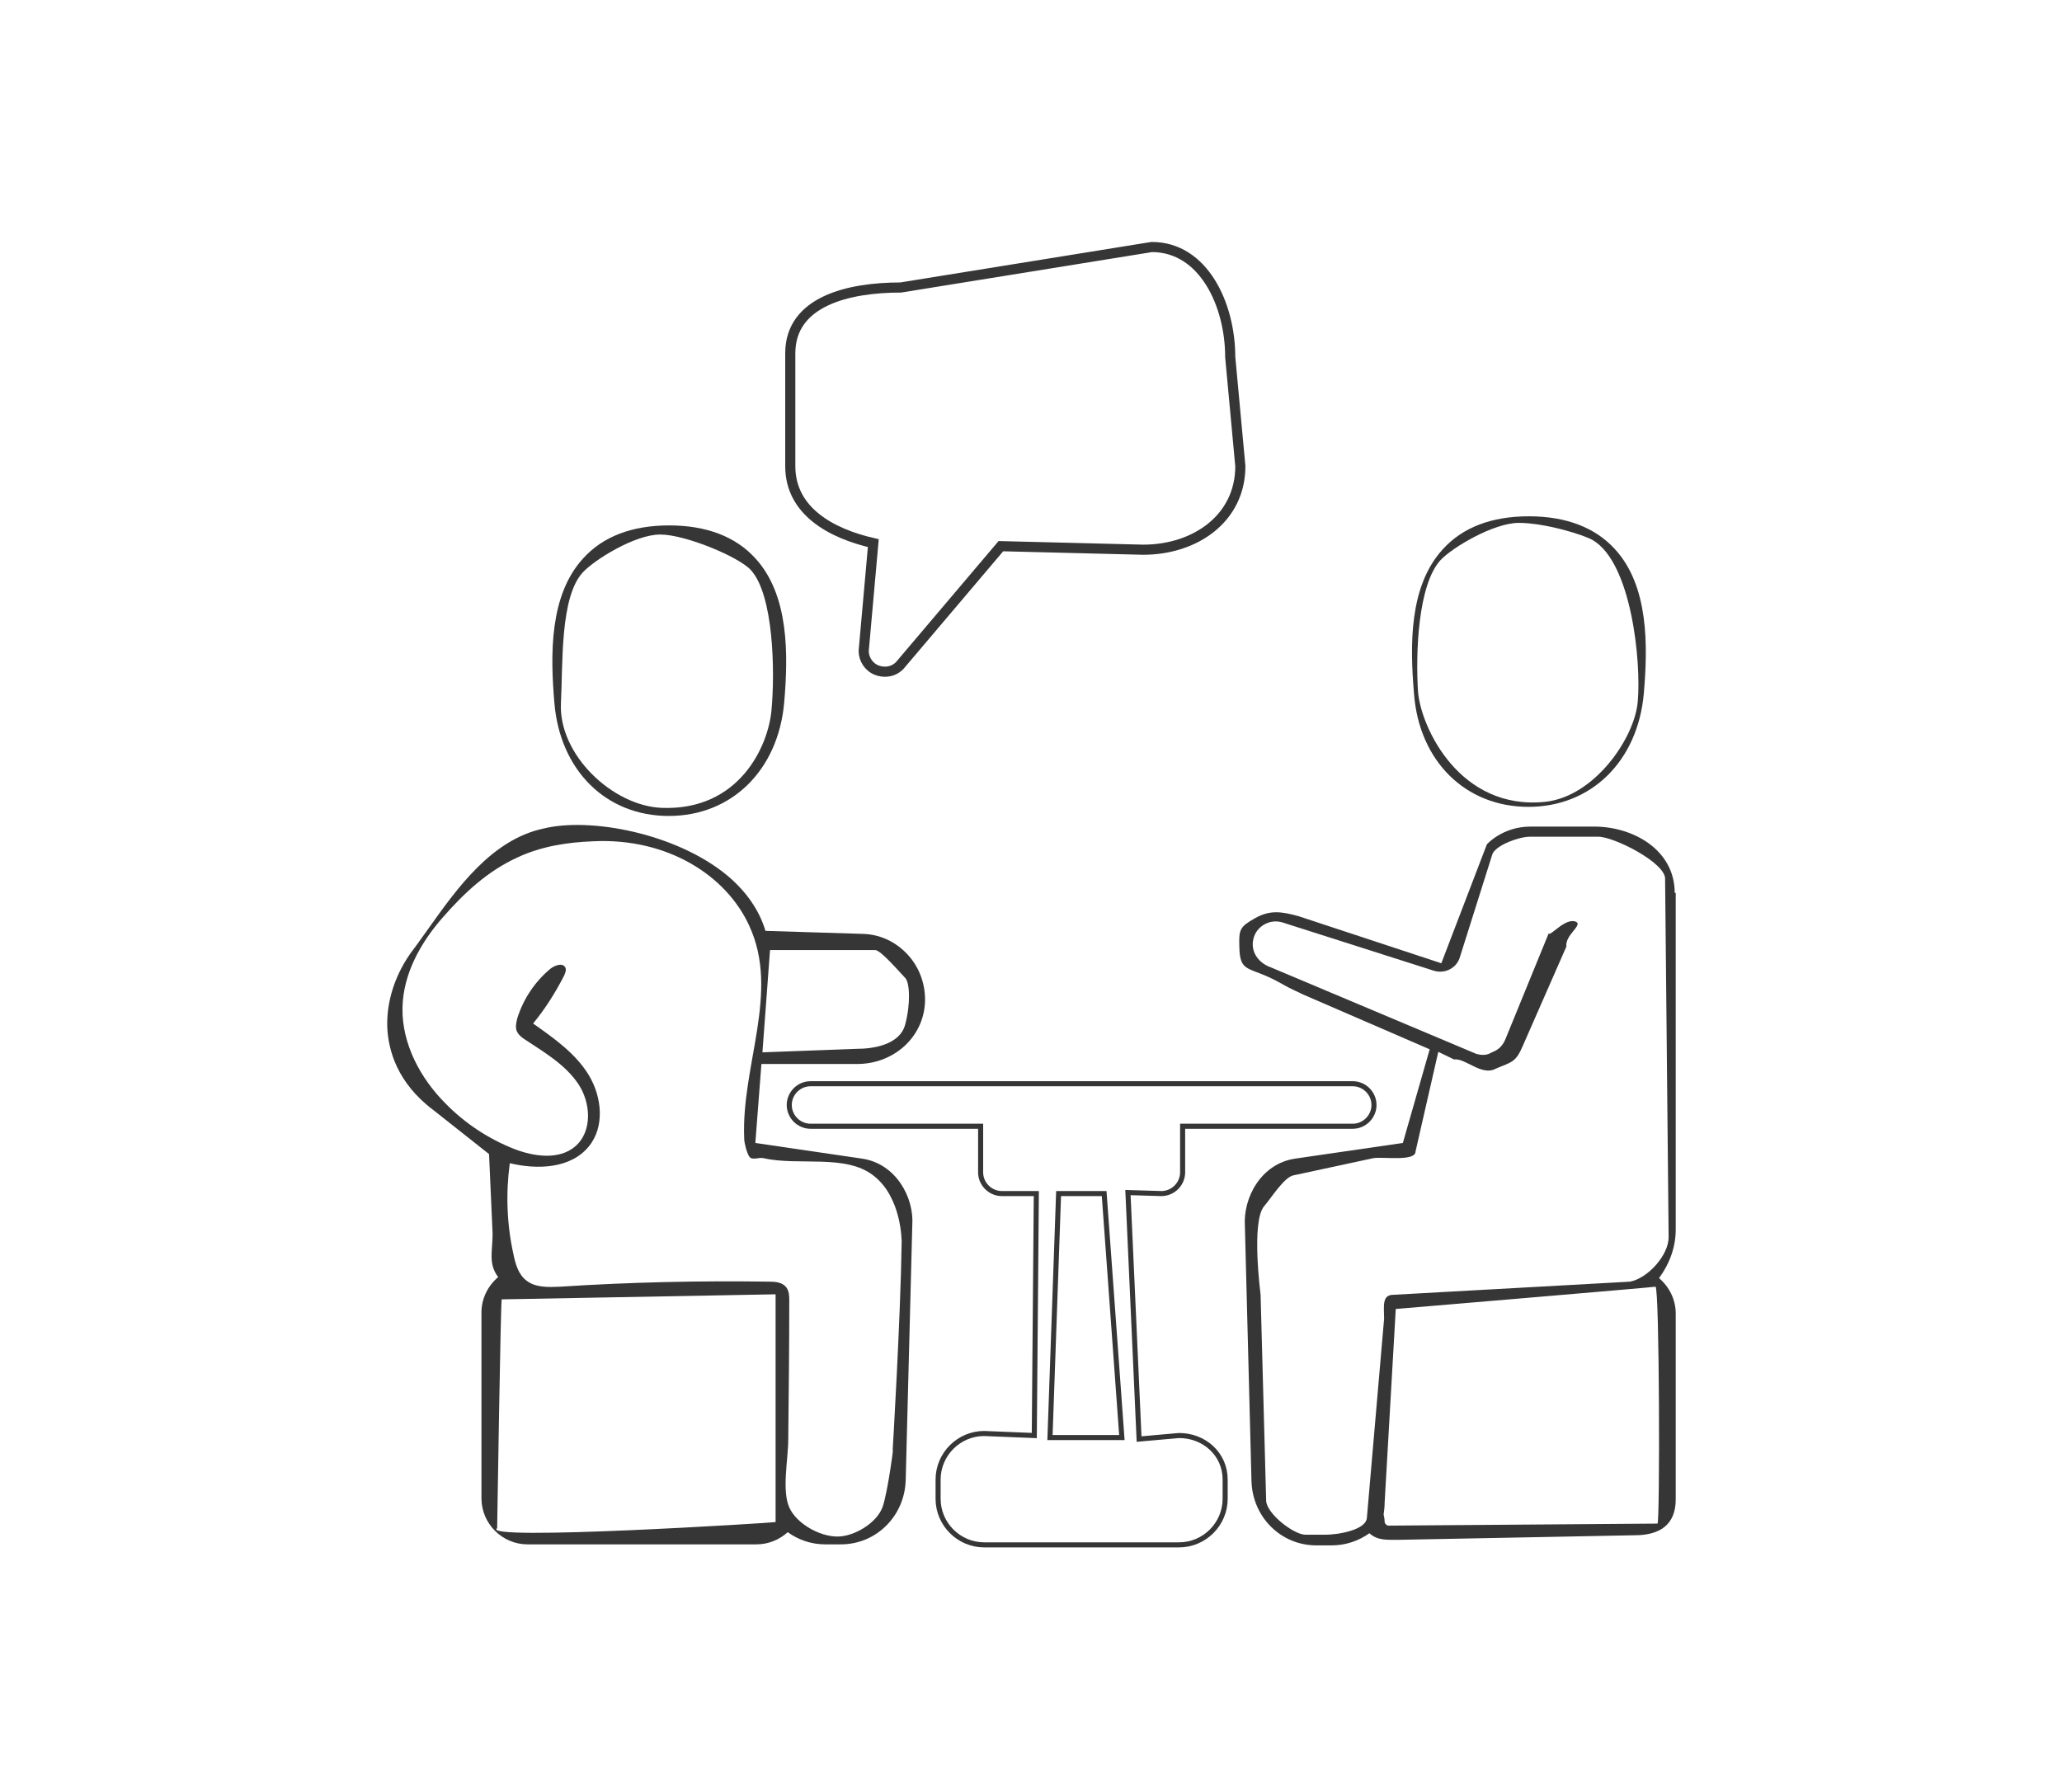 <?xml version="1.0" encoding="utf-8"?>
<!-- Generator: Adobe Illustrator 24.0.1, SVG Export Plug-In . SVG Version: 6.00 Build 0)  -->
<svg version="1.2" baseProfile="tiny" id="Layer_1" xmlns="http://www.w3.org/2000/svg" xmlns:xlink="http://www.w3.org/1999/xlink"
	 x="0px" y="0px" viewBox="0 0 407.3 354" xml:space="preserve">
<g>
	<path display="inline" fill="#373636" d="M170.3,228.9l-21.1-3.1l1.2-15.6h18.9c7.2,0,13-5.2,13.4-12c0.2-3.5-1-7-3.4-9.6
		c-2.3-2.5-5.4-4-8.8-4.1l-19.3-0.6c-1.2-4-3.7-7.7-7.5-10.9c-10.1-8.4-27.2-11.6-36.4-9.3c-10.2,2.2-17,11.8-22.5,19.5
		c-1.1,1.5-2.1,3-3.1,4.3c-3.6,4.7-5.4,10.3-5.2,15.5c0.2,4.4,1.9,10.9,9.1,16.3l11,8.7l0.7,15.7c0,3.6-0.9,5.9,1.1,8.6
		c-2,1.7-3.3,4.2-3.3,7v36.7c0,5,4.1,9.1,9.1,9.1h45.2c2.4,0,4.5-0.9,6.2-2.4c2.1,1.5,4.6,2.4,7.4,2.4h3.1c7,0,12.6-5.6,12.8-12.7
		l1.3-50.3C180.6,236.6,177,229.9,170.3,228.9z M152.1,187.7h20.8c1.1,0,5.1,4.7,5.9,5.5c0.9,0.9,1.1,5.1,0,9.2
		c-1.1,4.2-6.8,4.8-9.4,4.8c0,0-18.8,0.7-18.8,0.7L152.1,187.7z M98.2,301.9c0,0,0.7-45.2,0.9-45.2l54.1-1v45
		C153.2,300.8,94.5,304.5,98.2,301.9z M178.1,245.4c-0.2,14.7-1.8,41.8-1.8,41.4c0.5-3.1-0.9,8.1-2,11s-4.9,5.3-8,5.7
		c-3.7,0.5-8.9-2.3-10.4-5.7c-1.5-3.4-0.2-9.6-0.2-13.4c0.1-9.1,0.2-18.2,0.2-27.4c0-0.9,0-1.9-0.6-2.7c-0.8-1-2.2-1.1-3.4-1.1
		c-13.8-0.2-27.5,0.1-41.3,1c-2.3,0.1-4.8,0.2-6.6-1.2c-1.6-1.2-2.2-3.3-2.6-5.3c-1.3-5.9-1.5-12-0.7-17.9c5.4,1.3,12,1.1,15.6-3.3
		c3.2-3.9,2.6-9.8,0-14.1s-6.9-7.3-11-10.2c2.4-2.9,4.4-6.1,6.1-9.4c0.2-0.5,0.5-1.1,0.3-1.6c-0.5-1.1-2.1-0.5-3,0.2
		c-3,2.5-5.3,5.9-6.5,9.7c-0.2,0.8-0.4,1.6-0.2,2.4c0.3,0.9,1.1,1.5,1.9,2c3.8,2.5,7.8,4.9,10.3,8.6s2.9,9.4-0.6,12.4
		c-3.2,2.7-8.1,2-12,0.5c-5.1-2-9.8-5.1-13.6-9c-5-5-8.6-11.8-8.5-18.8c0.1-6.8,3.6-13,8-18c4.2-4.8,8.8-9.1,14.7-11.8
		c4.7-2.2,9.8-3,15-3.2c14.7-0.7,26.3,6.8,30.8,16.7c6.1,13.2-1.6,27.5-1,42c0,0.9,0.5,2.8,1,3.6c0.6,0.8,1.8,0.1,2.8,0.3
		c6.9,1.6,16.3-0.9,21.8,3.5C178.1,236.6,178.1,245.1,178.1,245.4z"/>
	<path display="inline" fill="#373636" d="M330.8,176.4c0-8.5-8.2-13.1-15.9-13.1h-12.6c-5.5,0-8.6,3.5-8.6,3.5l-9,23.5l-28.2-9.3
		c-3.3-0.9-5.6-1.3-8.6,0.4c-3,1.7-3.2,2.2-3.1,5.6c0.1,5.5,1.9,3.7,8.1,7.2c2.4,1.4,4.1,2,4.1,2.1l25.4,11l-5.3,18.5l-21.3,3.1
		c-6.7,1-10.3,7.7-9.9,13.4l1.3,50.3c0.2,7.1,5.8,12.7,12.8,12.7h3.1c2.7,0,5.3-0.9,7.4-2.4c1.6,1.5,3.6,1.3,6,1.3l46.4-0.9
		c5,0,8.1-2.1,8.1-7.1v-36.7c0-2.8-1.3-5.3-3.3-7c2-2.7,3.3-6,3.3-9.6V176.4z M327.4,301l-53.1,0.4c-0.4,0-0.8-0.4-0.8-0.8
		c0-0.5-0.1-0.9-0.2-1.4c0.1-0.7,0.2-1.5,0.2-2.2c0,0,0,0,0-0.1l2.2-38.3c0,0,51.1-4.3,51.3-4.4C327.8,254.1,327.9,301,327.4,301z
		 M329.6,244.4c0,3.6-4.1,8.1-7.6,8.8l-46.8,2.6c-2.3,0-1.8,2.4-1.8,4.7l-3.4,39.3c-0.1,2.5-5.8,3.4-8.2,3.4h-3.9
		c-2.4,0-7.7-4.2-7.8-6.7l-1.1-40.7c0-0.1-1.9-14.5,0.7-17.5c1.3-1.5,4-5.8,5.8-6.1l15.8-3.4c2-0.3,8.3,0.7,8.3-1.3l4.5-19.7
		l3.1,1.5c2.3-0.3,5.5,3.4,8.3,1.8c3.1-1.3,3.9-1.2,5.3-4.5l8.6-19.6c-0.3-2.3,3.3-4.2,1.9-4.9c-2.1-0.9-5.1,3-5.4,2.3l-8.5,20.8
		c-0.5,1.3-1.4,2.2-2.5,2.6c-0.1,0.1-0.3,0.1-0.4,0.2c-0.9,0.5-1.8,0.5-2.9,0.2l-40.6-17.1c-2.3-0.8-4.1-3-3.4-5.7
		c0.3-1.2,1.1-2.2,2.2-2.8c1.1-0.6,2.3-0.7,3.4-0.4l30.1,9.6c2.1,0.6,4.3-0.5,5-2.5l6.5-20.6c0.8-1.8,5.3-3.4,7.4-3.4h13.5
		c3.1,0,13.2,5.1,13.2,8.3L329.6,244.4z"/>
	<path display="inline" fill="none" stroke="#373636" stroke-width="2" stroke-miterlimit="10" d="M243,70.5l2,21.6
		c0,10.3-8.9,16.5-19.2,16.5l-28.1-0.7l-20,23.6c-0.8,0.8-1.8,1.2-2.9,1.2c-0.5,0-1.1-0.1-1.6-0.3c-1.6-0.6-2.6-2.2-2.6-3.8
		l1.9-21.3c-8.3-1.9-16.4-6.3-16.4-15.2V69.8c0-10.3,11.5-13,21.8-13l49.6-8C237.8,48.8,243,60.3,243,70.5z"/>
	<path display="inline" fill="none" stroke="#373636" stroke-miterlimit="10" d="M232.9,283.6l-7.9,0.7l-2.2-48.7l6.6,0.2
		c2.3,0,4.2-1.9,4.2-4.2v-9.1h33.6c2.3,0,4.2-1.9,4.2-4.2c0-2.3-1.9-4.2-4.2-4.2H160.1c-2.3,0-4.2,1.9-4.2,4.2
		c0,2.3,1.9,4.2,4.2,4.2h33.6v9.1c0,2.3,1.9,4.2,4.2,4.2h6.8l-0.4,47.8l-9.9-0.4c-5,0-9.1,4.1-9.1,9.1v3.8c0,5,4.1,9.1,9.1,9.1h38.5
		c5,0,9.1-4.1,9.1-9.1v-3.8C242,287.3,237.9,283.6,232.9,283.6z M218.1,235.8l3.5,48.2h-14.2l1.7-48.2H218.1z"/>
	<path display="inline" fill="#373636" d="M301.9,159.4c12.4,0,21.6-9,22.8-22.4c0.8-9.4,1-21.2-5.7-28.5c-3.9-4.3-9.7-6.5-17-6.5
		c-7.4,0-13.1,2.2-17,6.5c-6.7,7.3-6.5,19-5.7,28.5C280.3,150.4,289.5,159.4,301.9,159.4z M284.5,110.7c2.3-2.5,10.5-7.4,15.5-7.4
		c5.1,0,12.7,2.3,14.6,3.4c7.7,4.5,9.6,24.1,8.9,31.9c-0.6,7.2-8.5,18.7-18.2,19.8c-16.9,1.8-24.6-14.6-25.2-21.7
		C279.6,128.9,280.1,115.6,284.5,110.7z"/>
	<path display="inline" fill="#373636" d="M132.1,161.2c12.4,0,21.6-9,22.8-22.4c0.8-9.4,1-21.2-5.7-28.5c-3.9-4.3-9.7-6.5-17-6.5
		c-7.4,0-13.1,2.2-17,6.5c-6.7,7.3-6.5,19-5.7,28.5C110.6,152.2,119.7,161.2,132.1,161.2z M115.1,113.1c2.3-2.5,10.3-7.5,15.3-7.5
		c5,0,15.5,4.4,17.9,7c4.5,4.9,4.8,19.9,4.1,27.6c-0.6,7.2-6.4,20-21.7,19.4c-9.7-0.4-20.4-10.5-19.9-20.7
		C111.2,131.1,110.6,118,115.1,113.1z"/>
</g>
</svg>